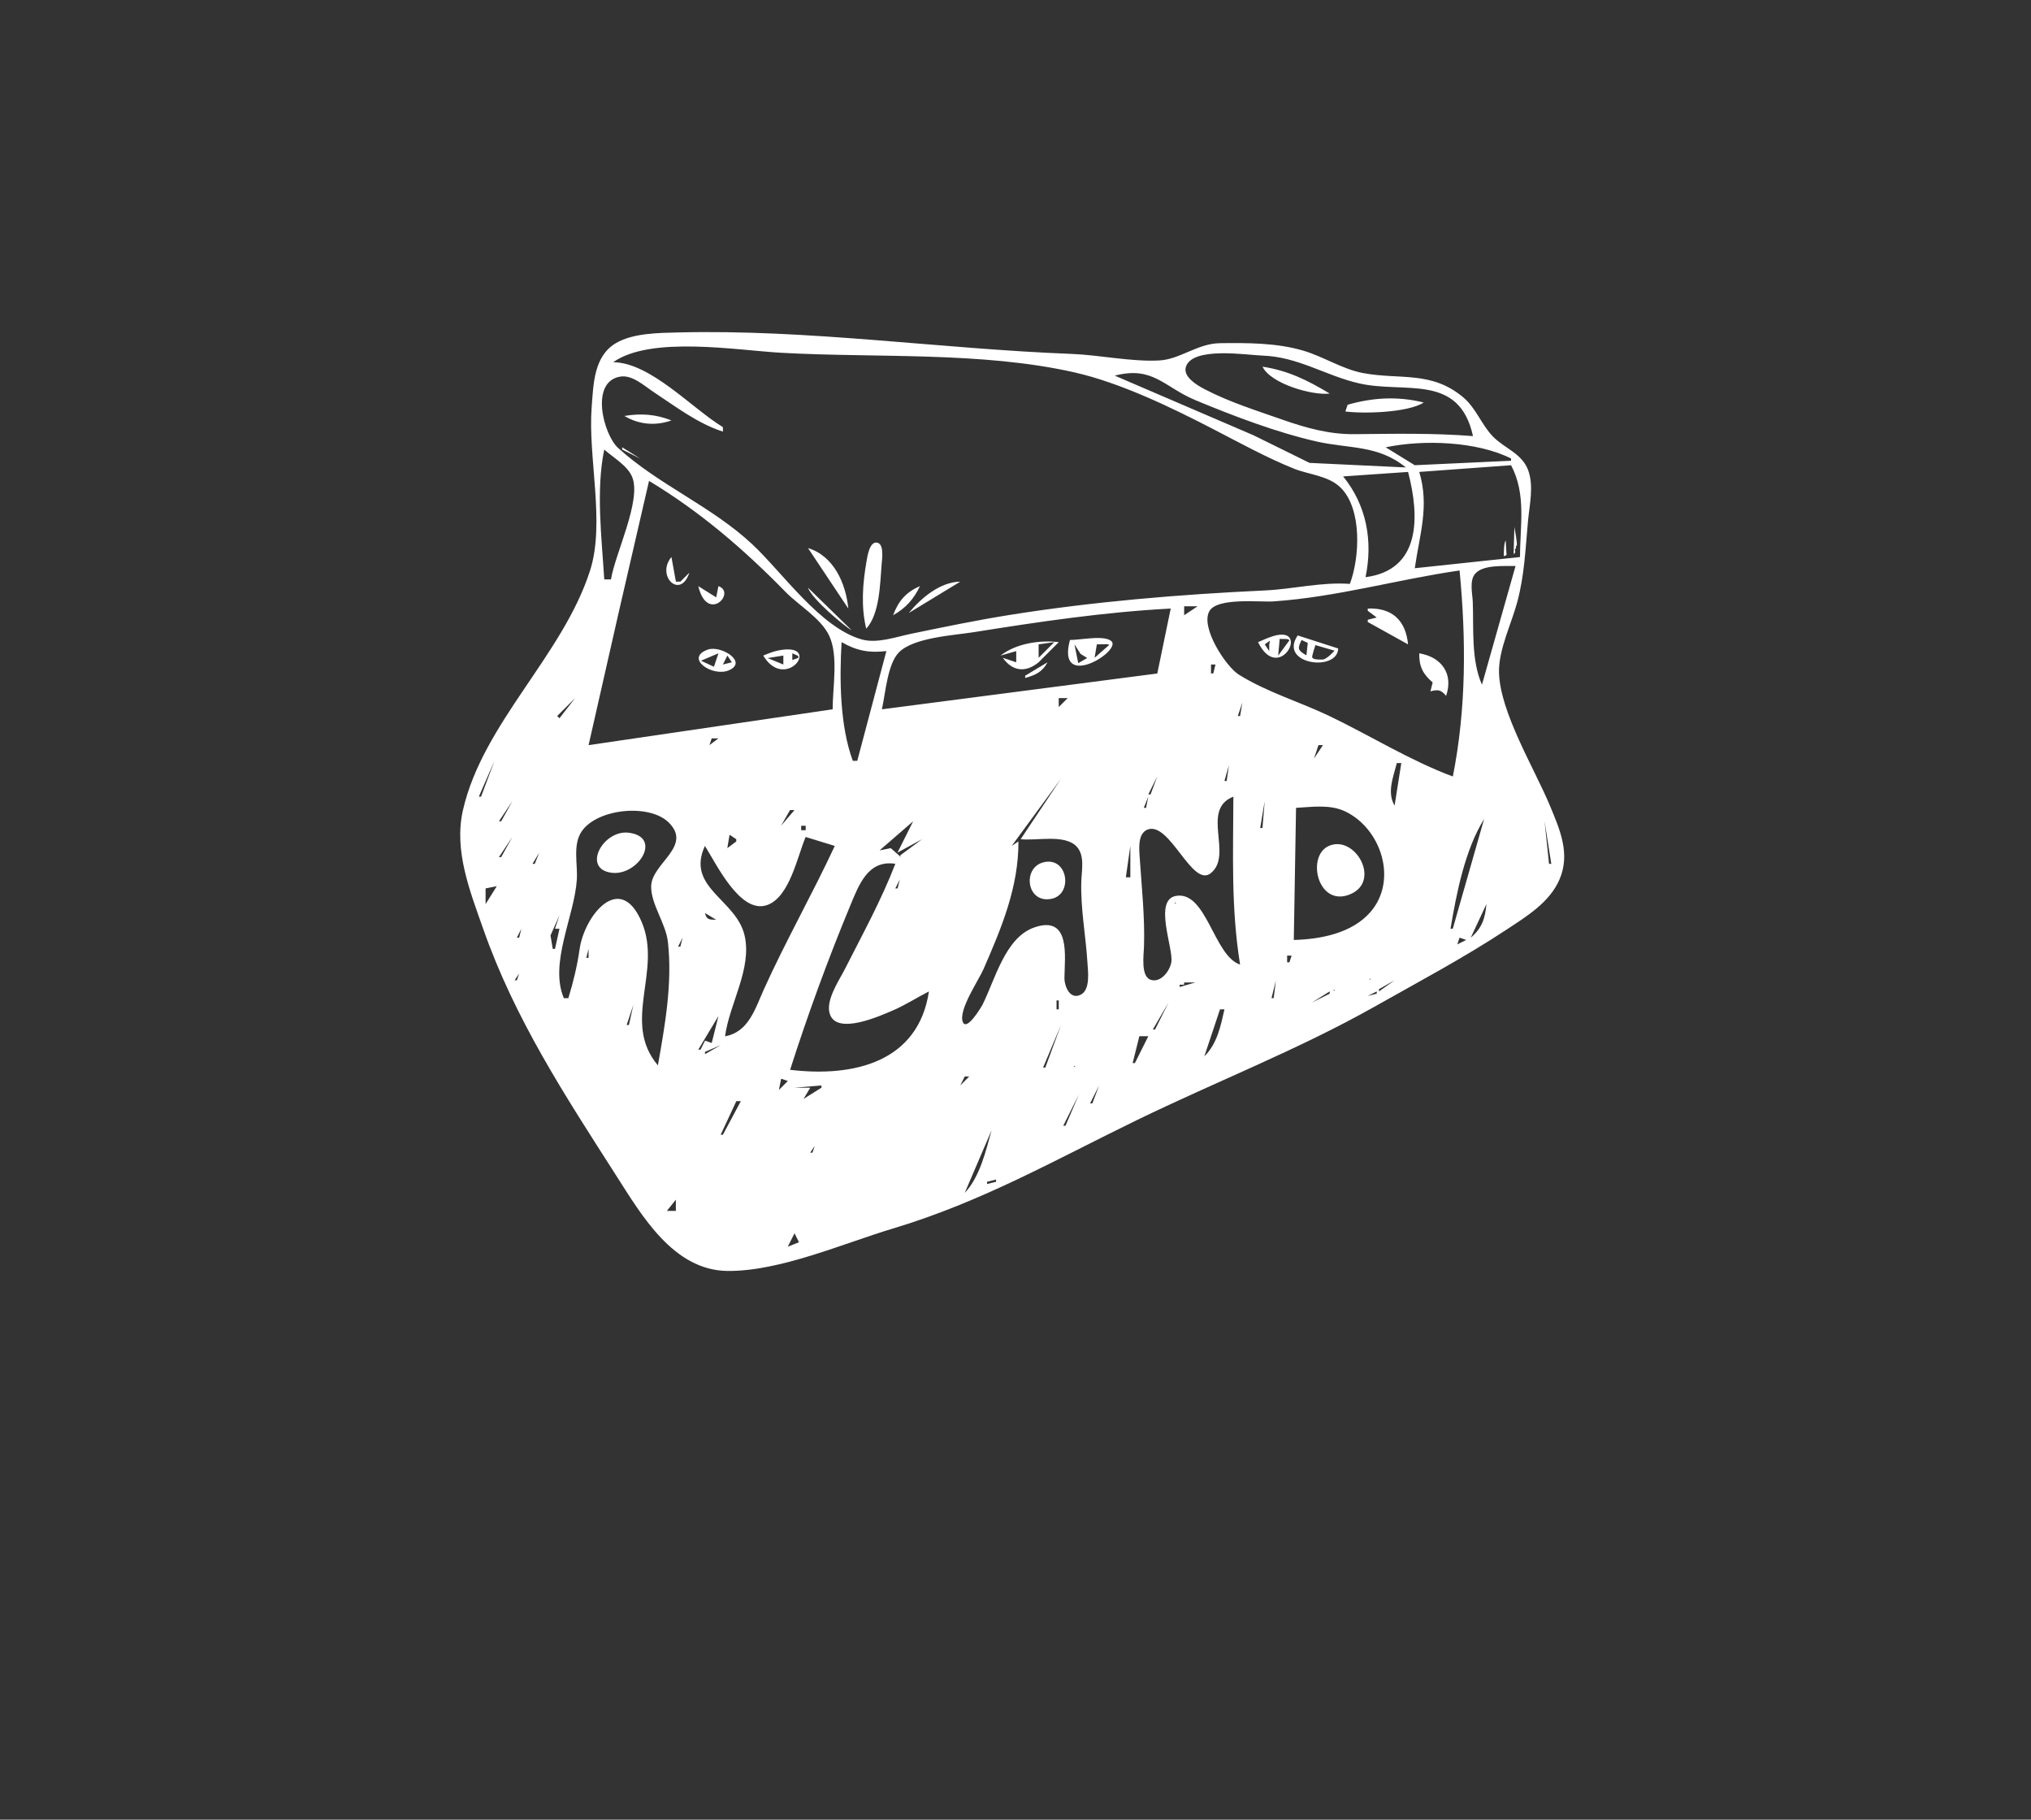 <svg version="1.1" id="ryland-bed-svg" viewBox="0 -35 240 215" xmlns="http://www.w3.org/2000/svg" xmlnsSvg="http://www.w3.org/2000/svg">
  <rect x="0" y="-35" width="240" height="215" fill="#333333" stroke="none"/>
  <path id="path848" style="fill:#FFF" d="m 177.925,28.855 c -0.22,0.323 -0.207,1.351 -0.223,1.644 -0.029,0.513 0.328,-0.104 0.328,0.147 m 0.009,-0.73 c 0.03,0.152 0.061,0.304 0.091,0.456 m 0.821,-3.101 c 0.049,0.274 0.379,1.978 0.274,2.189 -0.019,0.038 -0.072,0.053 -0.091,0.091 -0.028,0.055 0.042,0.231 0,0.274 -0.021,0.022 -0.07,-0.021 -0.091,0 -0.073,0.073 0.048,0.36 0,0.456 -0.065,0.13 -0.182,0.111 -0.182,0.274 M 80.135,4.279 c -2.304,0.058 -5.321,0.067 -7.354,1.265 -2.619,1.543 -2.655,4.858 -2.864,7.544 -0.461,5.935 1.615,13.675 -0.187,19.315 -3.206,10.033 -12.668,18.024 -15.022,28.31 -1.096,4.789 0.819,9.551 2.387,14.023 3.743,10.673 9.664,19.7 15.685,29.104 3.021,4.718 6.784,11.265 13.191,11.327 6.178,0.06 13.663,-3.247 19.563,-5.018 10.498,-3.15 19.082,-8.072 28.84,-12.819 9.273,-4.511 19.055,-8.313 28.046,-13.384 5.241,-2.956 10.583,-5.791 15.609,-9.109 2.364,-1.561 5.083,-3.205 6.254,-5.924 1.315,-3.051 0.04,-5.902 -1.135,-8.73 -1.817,-4.375 -5.905,-11.025 -6.012,-15.732 -0.061,-2.693 1.476,-5.758 2.165,-8.345 0.848,-3.182 0.96,-6.273 1.259,-9.525 0.177,-1.922 0.717,-4.192 0.01,-6.056 -0.744,-1.964 -2.793,-2.552 -4.154,-3.953 -1.387,-1.427 -1.959,-3.325 -3.532,-4.645 -3.737,-3.136 -7.485,-2.042 -11.788,-2.843 -2.468,-0.459 -4.723,-1.965 -7.144,-2.671 -3.115,-0.909 -6.565,-0.906 -9.79,-0.865 -2.657,0.034 -4.711,1.913 -7.178,2.042 -3.321,0.173 -7.014,-0.646 -10.381,-0.775 -15.416,-0.591 -31.027,-2.925 -46.47,-2.535 M 159.51,33.989 c -3.334,-0.245 -6.719,0.621 -10.054,0.775 -10.038,0.465 -20.235,1.314 -30.163,2.896 -3.907,0.623 -7.768,1.426 -11.642,2.226 -1.791,0.37 -4.001,1.178 -5.821,0.665 -4.91,-1.385 -9.37,-7.921 -12.965,-11.271 -4.8,-4.474 -11.055,-7.009 -15.826,-11.355 -1.724,-1.571 -3.38,-7.843 0.27,-8.43 1.412,-0.227 2.828,1.098 3.915,1.815 2.577,1.701 5.24,3.74 8.202,4.687 v -0.529 c -3.676,-2.23 -8.556,-7.623 -12.965,-7.673 4.468,-3.15 14.618,-1.406 19.868,-1.113 11.224,0.627 23.641,-0.171 34.637,2.316 5.438,1.23 11.466,4.151 16.404,6.706 3.044,1.575 6.359,3.396 9.525,4.667 1.807,0.725 4.118,0.828 5.554,2.272 2.538,2.552 2.223,8.292 1.061,11.346 m 14.552,-17.463 c -4.667,-0.372 -9.345,-0.272 -14.023,-0.228 -2.957,0.028 -5.696,-0.733 -8.467,-1.705 -3.09,-1.084 -6.349,-2.1 -9.255,-3.626 -0.829,-0.436 -2.566,-1.444 -2.177,-2.635 0.791,-2.418 7.221,-1.379 9.051,-1.317 4.208,0.142 7.413,2.353 11.377,3.274 5.405,1.256 11.846,-1.265 13.494,6.237 M 149.192,8.325 c 0.941,1.999 5.867,3.432 7.938,3.175 -2.609,-1.565 -4.907,-2.712 -7.938,-3.175 m 16.933,11.906 -11.377,-0.539 -6.615,-3.259 -16.404,-7.05 c 4.535,-1.176 5.816,1.353 9.527,2.896 4.502,1.872 9.527,3.789 14.286,4.877 3.852,0.881 7.311,0.388 10.583,3.075 m -6.879,-7.408 -0.265,0.794 c 2.201,0.288 7.401,0.137 9.26,-1.058 -3.045,-0.757 -5.992,-0.599 -8.996,0.265 m -85.46,1.323 c 1.723,1.027 3.667,1.196 5.556,0.529 -1.827,-0.735 -3.623,-0.857 -5.556,-0.529 m 104.775,5.027 v 0.265 l -11.377,0.529 -3.44,-2.117 c 4.448,-0.933 10.766,-0.714 14.817,1.323 M 73.521,17.85 v 0.265 l 2.117,1.058 -2.117,-1.323 m -2.117,0.265 c 1.065,0.965 2.766,1.895 3.313,3.277 1.091,2.756 -2.041,9.056 -2.519,12.069 h -0.794 c -0.298,-4.848 -1.002,-10.57 0,-15.346 m 107.156,1.852 c 1.819,3.447 1.059,7.095 1.058,10.848 l -12.435,1.323 c 0.572,-4.02 1.744,-7.325 0.529,-11.377 l 10.848,-0.794 m -12.171,0.794 c 1.416,5.405 1.451,11.597 -5.027,12.435 0.888,-4.266 0.132,-8.487 -2.646,-11.906 l 7.673,-0.529 m -93.663,0.265 0.265,0.265 -0.265,-0.265 m 3.969,0.794 c 6.063,3.653 11.208,8.086 16.14,13.125 1.586,1.621 4.201,3.119 5.168,5.21 1.083,2.341 0.388,6.115 0.388,8.653 l -28.84,4.233 3.543,-15.61 3.601,-15.61 m 25.665,17.462 c 1.613,-1.753 1.632,-5.377 1.827,-7.671 0.048,-0.558 0.312,-2.364 -0.561,-2.501 -0.883,-0.139 -1.138,1.67 -1.232,2.216 -0.458,2.639 -0.667,5.341 -0.034,7.956 m -6.879,-9.525 4.762,7.144 c -0.29,-2.964 -1.713,-6.218 -4.762,-7.144 m -14.023,2.91 -1.058,1.058 h -0.529 l -0.529,-2.91 c -1.856,2.212 1.047,5.078 2.117,1.852 m 97.631,-0.794 -3.969,14.023 c -1.292,-2.907 -0.969,-6.651 -1.086,-9.779 -0.036,-0.977 -0.425,-2.514 0.287,-3.333 0.961,-1.105 3.447,-0.879 4.768,-0.911 m -6.615,0.529 c 0.78,8.152 0.8,16.278 -0.794,24.342 -5.029,-1.87 -9.718,-4.804 -14.552,-7.127 -3.504,-1.684 -7.431,-2.838 -10.736,-4.907 -1.555,-0.973 -4.595,-5.635 -3.47,-7.522 0.967,-1.622 5.936,-1.02 7.591,-1.134 7.452,-0.514 14.623,-2.592 21.96,-3.652 m -65.088,5.027 6.085,-3.704 c -2.383,0.03 -4.638,1.94 -6.085,3.704 m -24.871,-3.175 c 1.069,4.446 4.543,0.763 2.381,0 l -0.265,1.323 -2.117,-1.323 m 23.019,3.44 c 1.502,-0.849 2.432,-1.886 3.175,-3.44 -1.658,0.718 -2.547,1.758 -3.175,3.44 m -10.054,-3.175 5.292,4.763 -5.292,-4.763 m -9.26,1.587 0.265,0.265 -0.265,-0.265 m 55.298,0.529 -1.587,1.058 v -1.058 h 1.587 m 20.108,0.265 v 0.265 l 1.058,0.794 -1.058,0.265 v 0.265 l 4.763,2.646 c -0.27,-2.835 -1.893,-4.358 -4.763,-4.233 m -23.283,0 -1.587,7.673 -32.544,4.233 c 0.422,-1.847 0.652,-5.347 2.01,-6.727 1.738,-1.767 6.488,-2.011 8.838,-2.387 7.676,-1.227 15.515,-2.39 23.283,-2.792 m 2.381,1.852 -0.529,0.794 0.529,-0.794 m 24.871,0.529 -1.058,-0.265 1.058,0.265 m -16.933,1.587 c 2.502,5.1 6.34,-2.151 1.71,-0.689 -0.584,0.184 -1.147,0.45 -1.71,0.689 m 3.175,-1.058 -0.265,0.265 0.265,-0.265 m -25.4,0.794 c -1.607,5.946 5.708,1.589 4.986,0.254 -0.697,-0.942 -3.913,-0.196 -4.986,-0.254 m 25.949,0.028 -1.343,1.824 0.177,-1.971 0.884,0.014 m -33.869,1.958 1.852,-0.529 v 1.323 L 118.5,42.721 c 1.139,1.618 2.719,1.781 4.233,0.529 l 2.381,-2.381 c -2.26,-0.267 -5.048,0.153 -6.879,1.587 m -18.785,-1.587 c 1.792,1.028 3.249,1.295 5.292,1.058 l -3.44,12.965 h -0.529 c -1.528,-4.146 -1.581,-9.636 -1.323,-14.023 m 25.135,0 -1.852,1.852 v -1.587 l 1.852,-0.265 m 6.5,0.322 -1.737,1.53 0.265,-1.587 1.231,-0.023 m 20.729,-0.241 -0.265,0.265 0.265,-0.265 m 1.773,-0.79 c -2.321,3.406 4.692,4.363 4.79,1.541 m -31.17,-0.486 0.724,1.128 0.782,0.483 -1.056,0.611 m 22.568,-2.221 v 0.794 l -0.529,-0.794 0.616,-0.436 m -66.426,1.052 c -2.791,0.984 0.513,3.263 2.455,2.46 2.359,-0.976 -0.912,-3.004 -2.455,-2.46 m 6.543,0.706 c 2.647,4.395 7.071,-1.582 1.876,-0.622 -0.657,0.121 -1.26,0.371 -1.876,0.622 m -5.292,-0.265 -0.529,1.587 -1.528,-0.714 2.057,-0.873 m 69.641,-1.232 -0.158,1.464 c 0,0 -0.76,-0.375 -0.871,-0.739 -0.107,-0.353 0.303,-1.064 0.303,-1.064 m -83.203,1.571 -1.852,2.91 1.852,-2.91 m 23.726,0.322 v 0.221 l -0.707,0.25 v -0.794 l 0.621,0.272 m 73.462,-0.272 c -0.025,1.545 0.419,2.436 1.587,3.44 l -0.265,1.058 c 0.888,-0.247 1.259,-0.19 1.852,0.529 0.896,-2.596 -0.536,-4.596 -3.175,-5.027 m -81.756,0.265 0.529,0.794 -1.058,0.265 0.529,-1.058 m 6.615,0 v 1.058 l -1.852,-0.761 1.852,-0.298 m 31.221,0.794 -2.646,1.587 v 0.265 c 1.207,-0.324 2.045,-0.723 2.646,-1.852 m 33.908,-1.371 c 0,0 -0.903,1.042 -1.415,1.049 -0.572,0.008 -1.081,10e-4 -1.223,-0.246 -0.067,-0.116 0.381,-1.464 0.381,-1.464 m -88.272,2.296 -3.44,4.498 3.44,-4.498 m 76.465,0 -0.265,1.058 h -0.265 v -1.058 h 0.529 m 26.723,1.323 -1.058,-0.794 1.058,0.794 m -102.394,2.646 -1.852,2.381 -0.265,-0.265 2.117,-2.117 m 58.208,0 -1.058,1.058 v -1.058 h 1.058 m 20.637,0.529 -0.265,1.587 h -0.265 l 0.529,-1.587 m -29.192,0.97 -0.088,0.176 0.088,-0.176 m -32.72,3.263 -1.058,0.794 0.265,-0.794 h 0.794 m 37.571,0 -0.794,1.323 0.794,-1.323 m -30.692,0.529 -0.529,0.529 0.529,-0.529 m 41.275,0 -0.529,0.794 0.529,-0.794 m -52.123,0.265 -0.265,0.265 0.265,-0.265 m 75.406,0 -1.058,1.587 0.529,-1.587 h 0.529 m -65.352,0.265 -2.91,2.381 2.91,-2.381 m 7.408,0 -1.058,1.852 1.058,-1.852 m -20.108,0.529 -0.265,0.265 0.265,-0.265 m -19.844,1.058 -1.587,4.233 h -0.265 l 1.852,-4.233 m 107.156,0.265 -0.794,5.027 c -0.933,-1.567 -0.148,-3.383 0.265,-5.027 h 0.529 m -28.31,0.265 -0.265,0.265 0.265,-0.265 m 7.938,0 -0.265,1.852 h -0.265 l 0.529,-1.852 m -8.731,0.265 -0.529,0.529 0.529,-0.529 m 18.521,0 -0.529,0.794 0.529,-0.794 m -18.08,0.441 -0.088,0.176 0.088,-0.176 m -45.42,0.617 -1.323,1.323 1.323,-1.323 m 10.231,0.176 -0.088,0.176 0.088,-0.176 m 35.013,-0.176 -0.794,2.117 h -0.265 l 1.058,-2.117 m -11.377,0.265 -4.763,7.144 c 1.866,0.214 5.154,-0.612 6.582,0.837 1.036,1.051 0.618,2.872 0.582,4.19 -0.09,3.252 0.525,6.307 0.723,9.525 0.063,1.027 0.369,3.192 -0.748,3.797 -1.309,0.709 -1.973,-0.971 -1.967,-1.963 0.015,-2.441 0.794,-7.478 -3.572,-5.955 -3.458,1.207 -4.632,6.217 -6.121,9.143 -0.145,0.286 -1.891,3.205 -2.326,2 -0.511,-1.414 1.883,-4.907 2.459,-6.228 2.119,-4.86 4.152,-9.676 4.124,-15.081 l -0.794,0.529 5.821,-7.938 m 4.233,0.794 -0.265,0.265 0.265,-0.265 m 6.085,1.323 -0.265,1.323 h -0.265 l 0.529,-1.323 m 10.054,0 c -0.013,6.784 -0.293,13.099 0.794,19.844 -3.107,-1.02 -3.96,-8.723 -7.563,-8.118 -2.706,0.455 -0.296,6.202 -0.561,7.827 -0.165,1.011 -1.23,2.486 -2.441,2.087 -1.199,-0.395 -0.819,-2.981 -0.79,-3.913 0.11,-3.512 -0.261,-6.823 -0.491,-10.318 -0.068,-1.029 -0.333,-3.027 0.905,-3.515 2.614,-1.029 5.264,6.895 7.46,5.163 2.728,-2.151 -1.24,-7.518 2.686,-9.056 m 35.454,0 0.265,1.058 -0.265,-1.058 m -124.707,0.441 -0.088,0.176 0.088,-0.176 m 22.578,-0.176 -0.529,0.529 0.529,-0.529 m -18.521,0.265 -1.323,2.381 h -0.265 l 1.587,-2.381 m 88.9,0 -0.265,3.175 h -0.265 l 0.529,-3.175 m 3.44,16.404 0.265,-15.61 c 1.936,-0.106 4.006,-0.437 5.818,0.427 4.233,2.018 6.25,8.124 2.962,11.894 -2.181,2.502 -5.882,3.202 -9.045,3.289 m -75.142,14.817 c -4.337,-5.121 0.535,-11.14 -1.91,-16.925 -2.571,-6.084 -6.784,-0.72 -7.339,3.166 -0.282,1.976 -0.748,3.914 -1.335,5.821 h -0.529 c -1.758,-4.131 1.255,-9.678 1.533,-14.023 0.115,-1.802 -0.51,-4.095 0.572,-5.685 1.835,-2.697 7.977,-3.311 10.274,-1.061 2.885,2.826 -2.019,4.835 -2.062,7.543 -0.034,2.147 1.736,4.369 1.982,6.611 0.535,4.88 -0.342,9.762 -1.187,14.552 m 16.14,-30.163 -1.587,1.852 1.058,-1.852 h 0.529 m 33.337,0 -0.529,0.529 0.529,-0.529 m 7.938,0 -0.265,0.265 0.265,-0.265 m -0.529,1.058 -0.529,0.794 0.529,-0.794 m 40.746,0 -3.704,12.965 h -0.265 c 0.693,-4.167 1.713,-9.357 3.969,-12.965 m -67.469,0.265 -1.852,3.704 2.91,-1.587 -2.591,1.916 0.762,1.792 2.888,-1.856 -2.819,0.913 -1.943,-1.707 -1.323,0.265 3.969,-3.44 m 74.612,0 0.794,5.027 h -0.265 l -0.529,-5.027 m -87.313,0.529 v 0.529 h -0.529 v -0.529 h 0.529 m 38.365,0.265 -0.265,0.265 0.265,-0.265 m -72.849,0.441 -0.088,0.176 0.088,-0.176 m 13.564,0.116 c -3.014,-0.37 -5.561,4.26 -2.034,4.729 3.147,0.419 6.083,-4.231 2.034,-4.729 m 58.755,-0.293 -0.265,0.265 0.265,-0.265 m 43.921,0 -1.587,4.233 1.587,-4.233 m -48.948,0.265 -0.265,0.265 0.265,-0.265 m -41.804,0.265 0.794,0.529 v 0.265 l -1.058,0.794 0.265,-1.587 m 14.287,0 -0.265,0.265 0.265,-0.265 m -39.952,0.265 -1.323,2.381 h -0.265 l 1.587,-2.381 m 38.1,1.058 c -2.665,5.729 -5.771,11.174 -8.373,16.933 -1.044,2.312 -1.813,5.069 -4.592,5.556 0.5,-3.826 3.213,-7.979 2.307,-11.906 -0.988,-4.284 -6.969,-5.64 -4.689,-10.584 1.31,2.033 4.148,8.097 7.34,6.991 2.676,-0.928 3.578,-5.748 4.566,-8.049 l 3.44,1.058 m 21.696,-0.794 0.265,0.265 -0.265,-0.265 m -55.827,0.265 -0.265,0.265 0.265,-0.265 m 92.555,0.511 c -2.741,1.149 -1.385,7.253 2.407,5.761 3.812,-1.501 0.692,-7.059 -2.407,-5.761 m -23.498,0.018 v 3.704 h -0.529 l 0.529,-3.704 m -69.585,0.265 -0.265,0.265 0.265,-0.265 m 1.323,0 -0.265,0.265 0.265,-0.265 m -1.587,0.529 -0.529,1.323 h -0.265 l 0.794,-1.323 M 105.8,67.062 c -1.657,4.302 -3.877,8.325 -5.958,12.435 -0.698,1.379 -2.371,3.772 -1.755,5.394 0.915,2.41 5.952,0.126 7.449,-0.517 1.466,-0.629 2.812,-1.51 4.233,-2.232 -1.241,8.286 -8.784,10.178 -16.404,9.26 2.058,-6.437 4.482,-13.074 7.072,-19.315 1.056,-2.544 2.121,-5.517 5.363,-5.027 m 17.55,-0.186 c -2.595,0.601 -2.068,4.932 0.911,4.323 2.561,-0.523 1.945,-4.985 -0.911,-4.323 m -59.089,-0.079 -0.265,0.265 0.265,-0.265 m 42.069,2.117 -0.265,1.058 H 105.8 l 0.529,-1.058 m -47.625,0.794 -1.323,2.117 v -1.852 l 1.323,-0.265 m 3.704,0.529 -2.117,3.44 2.117,-3.44 m 48.948,0.529 -0.265,0.265 0.265,-0.265 m 40.393,0.441 -0.088,0.176 0.088,-0.176 m 24.165,0.088 -0.265,0.265 0.265,-0.265 m -109.273,0.265 -0.265,0.265 0.265,-0.265 m 72.231,0.088 c 0.205,0 0.042,0.132 -0.088,0.088 l 0.088,-0.088 m 12.435,0.176 0.794,1.323 -0.794,-1.323 m 24.342,0 c -0.149,1.695 -0.529,2.849 -1.852,3.969 l 1.852,-3.969 m 2.646,0 -0.529,0.794 0.529,-0.794 m -112.007,0.441 -0.088,0.176 0.088,-0.176 m 100.894,0.353 -0.265,0.265 0.265,-0.265 m -82.55,1.058 c -0.792,-0.017 -1.15,0.014 -1.323,-0.794 l 1.323,0.794 m -18.521,-0.529 -0.529,1.587 h 0.529 l -0.529,2.381 h -0.265 l -0.265,-1.587 1.058,-2.381 m 42.069,0 -0.529,0.794 0.529,-0.794 m -48.154,1.587 -0.265,0.265 0.265,-0.265 m 1.587,0 -0.265,1.058 h -0.265 l 0.529,-1.058 m 19.05,1.058 -0.265,1.058 h -0.265 l 0.529,-1.058 m 87.577,0 -1.058,2.117 1.058,-2.117 m 5.027,0.265 -1.058,0.529 0.265,-0.794 0.794,0.265 m -112.183,0 -0.265,0.265 0.265,-0.265 m 60.06,0.265 -0.529,0.529 0.529,-0.529 m -60.325,0.265 -0.265,0.265 0.265,-0.265 m 89.165,0.265 -0.265,0.265 0.265,-0.265 m -80.433,0.265 v 1.058 h -0.265 l 0.265,-1.058 m -9.26,0.794 -0.265,0.265 0.265,-0.265 m 92.34,0 -0.265,0.794 h -0.265 v -0.794 h 0.529 m -89.694,0.794 -0.265,0.265 0.265,-0.265 m -1.587,1.323 -0.265,0.794 h -0.265 l 0.529,-0.794 m 79.904,1.058 -1.852,0.529 v -0.265 h 0.529 v -0.265 h -1.058 2.381 m 20.637,-0.441 c 0.205,0 0.042,0.132 -0.088,0.088 l 0.088,-0.088 m -21.96,0.176 v 0.265 h 0.794 l -0.794,-0.265 m 10.848,0 -0.265,2.117 H 150.25 l 0.529,-2.117 m 14.023,0 -1.852,1.323 v -0.265 l 1.852,-1.058 m -7.144,1.146 0.088,0.088 c -0.13,0.043 -0.293,-0.088 -0.088,-0.088 m -0.529,0.176 v 0.265 l -2.117,1.058 2.117,-1.323 m 5.556,0 v 0.265 l -1.058,0.265 1.058,-0.529 m -1.323,0.529 -0.265,0.265 0.265,-0.265 m -36.513,0.529 h 0.265 v 1.058 H 124.85 v -1.058 m 25.4,0 -0.265,0.265 0.265,-0.265 m -12.171,0.265 -1.587,3.175 h -0.265 l 1.852,-3.175 m -63.235,0.265 -0.529,2.381 h -0.265 l 0.794,-2.381 m 69.85,0.529 c -0.463,2.023 -0.858,4.054 -2.381,5.556 l 1.852,-5.556 h 0.529 m -75.671,0.794 -0.265,0.265 0.265,-0.265 m 15.875,0 -0.794,3.175 -0.794,-0.265 -0.529,1.058 h -0.265 l 2.381,-3.969 m 40.481,1.058 -1.852,5.027 h -0.265 l 2.117,-5.027 m 23.812,0 -0.529,0.794 0.529,-0.794 m -14.552,1.323 h 1.058 l -1.587,3.175 h -0.265 l 0.794,-3.175 m -60.854,0.529 1.058,1.587 -1.058,-1.587 m 11.377,0.529 -1.852,1.058 v -0.265 l 1.852,-0.794 m 1.587,0.794 -0.265,0.265 0.265,-0.265 m -3.704,0.529 -0.529,0.529 0.529,-0.529 m -9.084,0.441 -0.088,0.176 0.088,-0.176 m 53.005,0.705 c 0.205,0 0.042,0.132 -0.088,0.088 l 0.088,-0.088 m -3.704,0.441 -0.529,0.794 0.529,-0.794 m -8.731,0.794 -1.058,1.058 0.529,-1.058 h 0.529 m -21.431,0.529 -1.058,1.058 0.265,-1.323 0.794,0.265 m 29.633,-0.265 -0.265,0.265 0.265,-0.265 m 7.32,0.176 -0.088,0.176 0.088,-0.176 m -61.824,0.353 -0.529,0.794 0.529,-0.794 m 28.84,0.265 v 0.265 l -2.117,1.323 0.794,-1.323 h -1.852 l 3.175,-0.265 m 32.808,0 -0.794,2.117 h -0.265 l 1.058,-2.117 m -23.019,0.265 -0.265,0.265 0.265,-0.265 m 20.902,0.265 -0.265,0.265 0.265,-0.265 m -0.265,0.529 -1.587,3.704 h -0.265 l 1.852,-3.704 m -39.952,0.794 -2.117,3.969 h -0.265 l 1.852,-3.969 h 0.529 m -18.256,1.058 -0.265,0.265 0.265,-0.265 m 36.777,0.265 -0.529,0.529 0.529,-0.529 m -0.529,1.058 -1.852,2.91 1.852,-2.91 m 11.906,0.529 -0.265,0.265 0.265,-0.265 m -0.265,0.529 c -0.682,2.468 -1.384,5.508 -3.175,7.408 l 3.175,-7.408 m -32.015,0.794 -0.529,0.529 0.529,-0.529 m 41.451,0.441 -0.088,0.176 0.088,-0.176 m -54.151,0.353 -0.265,0.265 0.265,-0.265 m 23.812,0.265 -0.265,0.794 h -0.265 l 0.529,-0.794 m -17.198,0.794 -0.265,0.265 0.265,-0.265 m -0.265,0.529 -1.058,1.323 1.058,-1.323 m 38.894,2.646 v 0.265 l -1.058,0.265 v -0.265 l 1.058,-0.265 m -12.171,2.117 -0.265,0.265 0.265,-0.265 m -25.665,0.265 v 1.323 h -0.794 -0.265 l 1.058,-1.323 m 27.517,1.323 -0.265,0.265 0.265,-0.265 m -13.494,2.646 0.529,1.058 -1.323,0.529 z m 6.752,-71.247 c -0.856,-0.471 -4.664,-3.661 -5.172,-5.044" />
</svg>